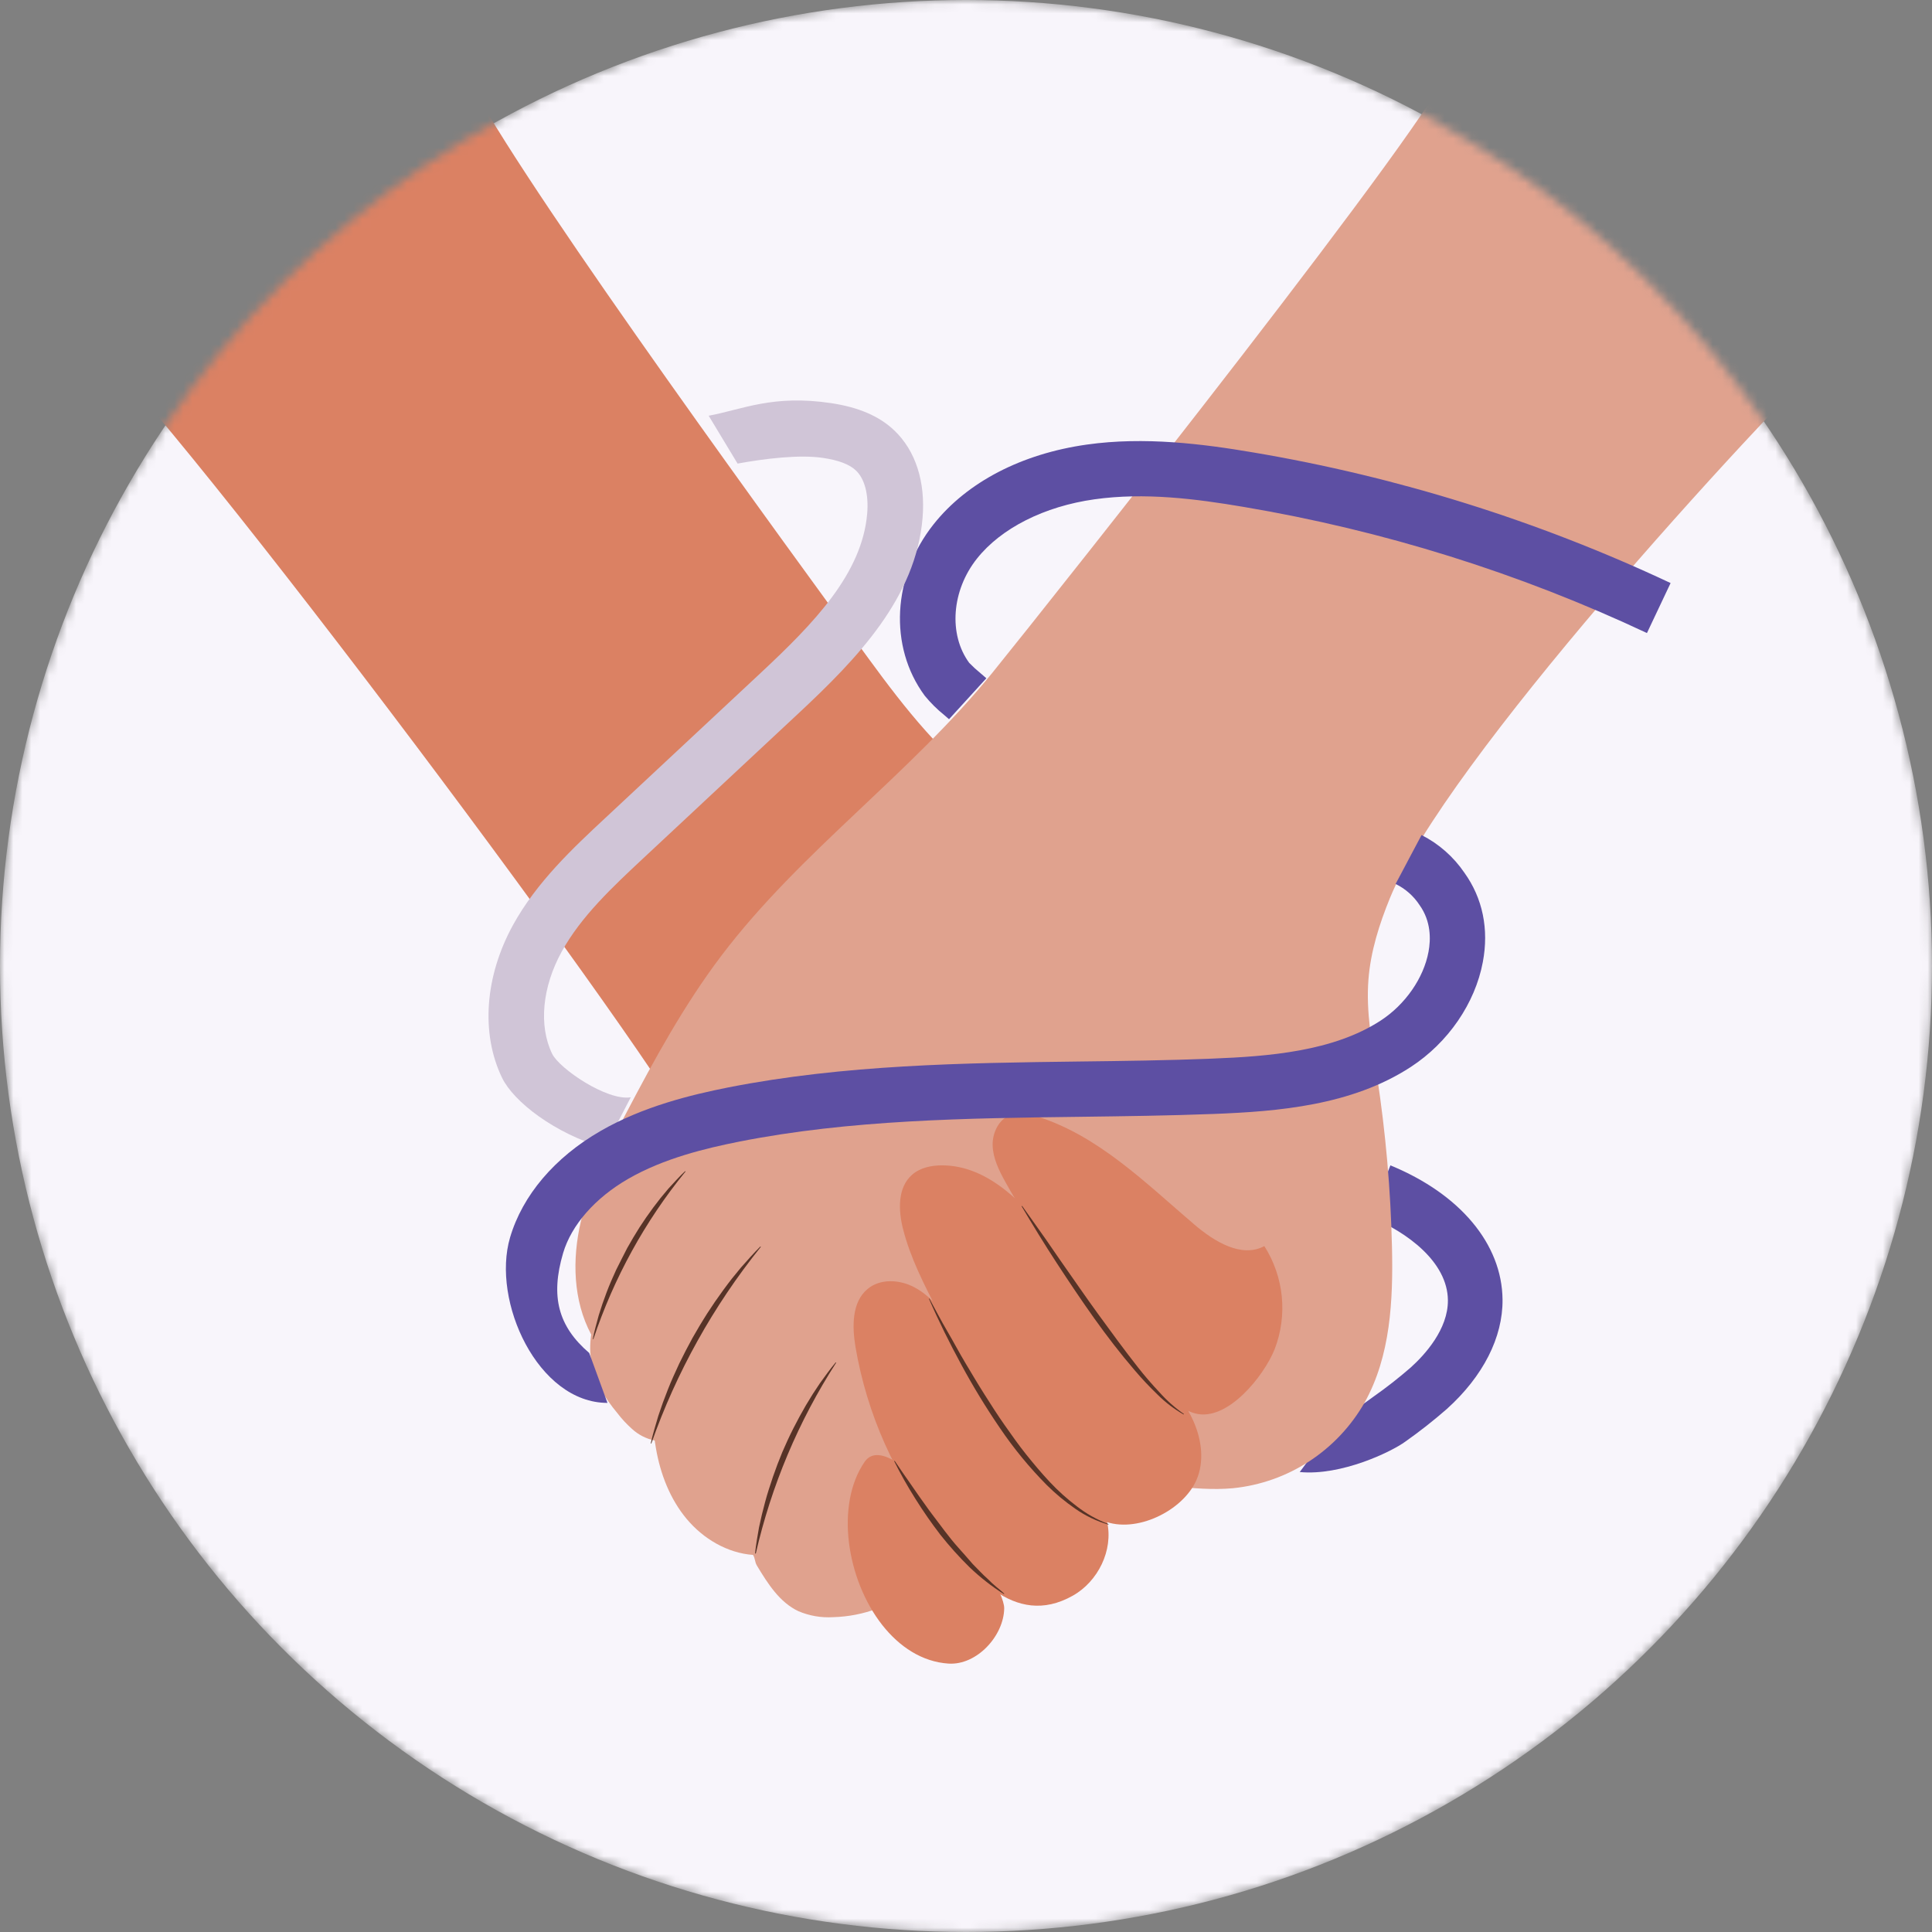 <svg width="216" height="216" viewBox="0 0 216 216" fill="none" xmlns="http://www.w3.org/2000/svg">
<rect x="0" y="0" width="216" height="216" fill="#808080" stroke="none"/>
<mask id="mask0_28_11137" style="mask-type:alpha" maskUnits="userSpaceOnUse" x="0" y="0" width="216" height="216">
<circle cx="108" cy="108" r="108" fill="#F8F5FB"/>
</mask>
<g mask="url(#mask0_28_11137)">
<circle cx="108" cy="108" r="108" fill="#F8F5FB"/>
<path d="M50.347 61.617L50.308 64.082L52.026 65.808L49.729 66.534L48.658 68.743L47.277 66.722L44.9 66.362L46.344 64.391L45.945 61.96L48.216 62.759L50.347 61.617Z" fill="#D0C5D7"/>
<path d="M145.312 164.575L148.712 159.986C150.254 158.615 151.872 157.333 153.557 156.147C154.997 155.135 156.384 154.049 157.714 152.893C159.291 151.475 161.908 148.614 161.877 145.363C161.836 141.104 157.351 137.761 153.166 136.049L155.449 130.289C163.239 133.489 167.926 139.085 167.986 145.296C168.024 149.523 165.819 153.859 161.773 157.513C160.288 158.812 158.737 160.032 157.127 161.167C155.575 162.31 149.946 165.02 145.312 164.575Z" fill="#5D4FA3"/>
<path d="M9 37C20.125 46.989 74.443 119.68 78.163 128.343L110.978 88.537C105.441 84.638 101.187 79.207 97.189 73.741C88.625 62.025 59.931 22.751 53 10" fill="#DB8163"/>
<path d="M207 37C195.231 48.532 161.631 85.135 155.402 100.392C154.207 103.317 153.236 106.37 152.993 109.519C152.712 113.129 153.392 116.733 153.951 120.311C154.921 126.635 155.48 133.016 155.625 139.413C155.763 145.377 155.469 151.614 152.558 156.817C151.041 159.471 148.915 161.724 146.355 163.388C143.795 165.052 140.876 166.08 137.84 166.385C133.393 166.792 128.943 165.607 124.48 165.745C114.637 166.046 105.74 173.631 98.095 179.839C96.512 180.43 94.842 180.755 93.153 180.801C91.821 180.883 90.488 180.654 89.259 180.131C87.154 179.141 85.831 177.037 84.627 175.041C84.371 174.618 84.448 174.269 84.192 173.843C81.317 173.635 78.624 172.036 76.768 169.816C74.912 167.596 73.829 164.793 73.337 161.936C73.285 161.638 73.241 161.353 73.196 161.052C72.24 160.857 71.356 160.403 70.64 159.738C70.041 159.202 69.494 158.61 69.008 157.97C68.326 157.158 67.715 156.287 67.184 155.369C66.153 153.49 65.771 151.322 66.097 149.202C64.062 145.393 63.957 140.781 64.938 136.571C65.919 132.362 67.906 128.467 69.909 124.642C73.129 118.495 76.467 112.376 80.652 106.847C89.486 95.183 101.769 86.566 110.967 75.191C117.771 66.792 161.562 11.594 162 7.5" fill="#E0A28E"/>
<path d="M98.635 181.676C94.64 176.587 93.361 168.234 96.669 163.432C99.829 158.842 112.322 176.629 112.271 179.816C112.224 182.912 109.195 186.195 106.047 185.992C103.09 185.799 100.55 184.109 98.635 181.676Z" fill="#DB8163"/>
<path d="M95.651 150.632C95.264 148.328 95.216 145.57 97.014 144.093C98.437 142.926 100.577 143.052 102.206 143.909C103.834 144.766 105.062 146.214 106.249 147.626L120.363 164.434C121.799 166.147 123.283 167.951 123.776 170.142C124.489 173.32 122.762 176.814 119.937 178.401C113.316 182.127 108.472 175.744 104.778 171.076C100.076 165.15 96.936 158.116 95.651 150.632Z" fill="#DB8163"/>
<path d="M112.92 160.324C109.747 156.06 107.298 151.315 104.852 146.595C103.326 143.636 101.787 140.645 100.964 137.423C100.425 135.319 100.335 132.758 101.98 131.331C102.877 130.549 104.126 130.286 105.32 130.289C110.596 130.289 114.63 134.758 117.937 138.84L129.771 153.46C131.171 155.191 132.588 156.948 133.472 158.99C134.356 161.032 134.653 163.424 133.766 165.463C132.268 168.913 126.989 171.507 123.368 170.032C119.251 168.339 115.495 163.796 112.92 160.324Z" fill="#DB8163"/>
<path d="M123.413 147.842C119.459 142.797 115.487 137.726 112.389 132.124C111.685 130.845 111.01 129.487 110.978 128.032C110.945 126.577 111.74 125.004 113.148 124.576C114.036 124.307 114.996 124.525 115.884 124.8C122.767 126.935 128.067 132.246 133.532 136.907C135.742 138.791 138.791 140.686 141.355 139.315C142.435 141.014 143.102 142.938 143.303 144.935C143.504 146.932 143.235 148.948 142.515 150.825C141.346 153.786 137.215 159.013 133.594 158.015C129.637 156.922 125.777 150.841 123.413 147.842Z" fill="#DB8163"/>
<path d="M66.278 149.706C66.447 148.81 66.7 147.943 66.936 147.063L67.355 145.766C67.502 145.338 67.662 144.915 67.819 144.486C67.976 144.057 68.154 143.644 68.329 143.225L68.883 141.982L69.498 140.758L70.113 139.554L70.789 138.377C71.029 137.992 71.257 137.601 71.499 137.22L72.253 136.094C72.511 135.722 72.774 135.355 73.043 134.993C73.317 134.634 73.587 134.274 73.867 133.921L74.734 132.883C75.349 132.221 75.939 131.549 76.594 130.938L76.644 130.975C72.116 136.524 68.622 142.879 66.337 149.724L66.278 149.706Z" fill="#573327"/>
<path d="M72.755 161.373C72.979 160.341 73.296 159.336 73.592 158.32L74.107 156.821C74.288 156.325 74.486 155.835 74.674 155.338C74.862 154.842 75.076 154.358 75.29 153.875L75.95 152.427L76.665 151.005L77.414 149.599L78.215 148.222C78.495 147.77 78.766 147.312 79.053 146.864L79.936 145.535C80.24 145.096 80.55 144.663 80.863 144.231C81.176 143.799 81.499 143.379 81.829 142.95L82.841 141.713C83.553 140.913 84.246 140.112 85.011 139.359L85.064 139.398C79.748 146.012 75.609 153.444 72.817 161.385L72.755 161.373Z" fill="#573327"/>
<path d="M84.418 173.671C84.511 172.698 84.694 171.725 84.858 170.768L85.179 169.335C85.294 168.858 85.423 168.388 85.545 167.911C85.667 167.434 85.814 166.97 85.959 166.503L86.418 165.105L86.916 163.727L87.458 162.361L88.055 161.021C88.267 160.577 88.47 160.133 88.698 159.695L89.378 158.397C89.614 157.965 89.853 157.539 90.097 157.119C90.354 156.701 90.601 156.279 90.861 155.867L91.67 154.645C92.245 153.856 92.804 153.059 93.436 152.312L93.487 152.348C89.278 158.876 86.235 166.1 84.498 173.691L84.418 173.671Z" fill="#573327"/>
<path d="M106.103 80.408C105.959 80.277 105.783 80.127 105.591 79.965C104.778 79.314 104.036 78.579 103.379 77.772C99.346 72.304 99.762 64.423 104.386 58.604C108.13 53.896 114.209 50.736 121.506 49.705C127.959 48.792 134.521 49.635 140.088 50.579C156.245 53.303 171.952 58.217 186.775 65.186L184.131 70.775C169.815 64.047 154.645 59.303 139.043 56.673C133.69 55.766 127.963 55.035 122.363 55.824C116.764 56.612 111.942 59.035 109.227 62.45C106.381 66.028 106.03 70.931 108.357 74.107C108.761 74.522 109.188 74.913 109.637 75.279C109.873 75.483 110.091 75.671 110.276 75.831L106.103 80.408Z" fill="#5D4FA3"/>
<path d="M67.588 128.343C62.041 126.747 57.431 123.184 56.131 120.499C53.739 115.548 54.205 109.166 57.351 103.426C60.003 98.609 64.073 94.807 67.662 91.461L85.043 75.237C90.995 69.679 96.385 64.134 96.953 57.411C97.133 55.281 96.671 53.525 95.688 52.596C94.966 51.913 93.762 51.453 91.996 51.192C89.386 50.809 85.576 51.259 82.462 51.83L79.232 46.48C83.03 45.771 86.401 44.098 92.908 45.069C95.984 45.528 98.295 46.521 99.971 48.111C102.359 50.374 103.486 53.857 103.143 57.921C102.391 66.822 95.887 73.58 89.29 79.738L71.91 95.962C68.5 99.155 64.975 102.437 62.802 106.389C60.629 110.341 60.202 114.654 61.73 117.814C62.526 119.462 67.849 123.104 70.519 122.68L67.588 128.343Z" fill="#D0C5D7"/>
<path d="M114.273 134.82C115.008 135.824 115.699 136.853 116.427 137.856C117.156 138.859 117.828 139.898 118.544 140.908C119.97 142.931 121.358 144.97 122.812 146.967C124.266 148.964 125.714 150.951 127.234 152.88C127.994 153.851 128.797 154.776 129.629 155.66C130.444 156.576 131.36 157.39 132.359 158.084L132.331 158.142C131.266 157.534 130.282 156.783 129.407 155.909C128.519 155.055 127.672 154.155 126.871 153.213C125.258 151.339 123.744 149.365 122.309 147.352C120.874 145.339 119.495 143.274 118.141 141.203C116.787 139.131 115.483 136.995 114.22 134.866L114.273 134.82Z" fill="#573327"/>
<path d="M103.91 145.188C104.571 146.398 105.194 147.614 105.893 148.802C106.592 149.99 107.224 151.2 107.927 152.376C108.629 153.551 109.322 154.726 110.06 155.888C110.798 157.051 111.523 158.194 112.306 159.308C113.089 160.423 113.875 161.543 114.718 162.597C115.562 163.651 116.441 164.702 117.368 165.688C118.294 166.677 119.303 167.585 120.384 168.403C121.459 169.242 122.656 169.913 123.935 170.392L123.919 170.453C122.588 170.066 121.33 169.462 120.198 168.664C119.063 167.879 118 166.995 117.022 166.024C115.08 164.061 113.325 161.923 111.78 159.637C110.228 157.364 108.795 155.013 107.487 152.593C106.175 150.175 104.95 147.713 103.853 145.194L103.91 145.188Z" fill="#573327"/>
<path d="M100.03 163.328C100.498 163.997 100.931 164.682 101.409 165.338C101.634 165.675 101.865 166.004 102.099 166.334L102.789 167.327C103.264 167.961 103.709 168.646 104.2 169.283C104.691 169.92 105.163 170.567 105.647 171.201C106.131 171.836 106.638 172.47 107.168 173.06C107.697 173.649 108.229 174.252 108.752 174.861C109.32 175.419 109.853 176.028 110.459 176.554C110.74 176.844 111.037 177.119 111.347 177.378C111.668 177.632 111.97 177.898 112.275 178.174L112.242 178.228C110.862 177.352 109.572 176.343 108.393 175.216C107.232 174.074 106.144 172.863 105.134 171.588C104.146 170.301 103.22 168.968 102.356 167.59C101.488 166.218 100.69 164.804 99.966 163.353L100.03 163.328Z" fill="#573327"/>
<path d="M67.915 156.846C60.138 156.846 54.922 145.477 57.028 138.345C58.419 133.635 62.011 129.398 67.148 126.442C71.91 123.694 77.274 122.4 81.41 121.578C94.387 119.022 107.77 118.84 120.709 118.677C125.561 118.619 130.576 118.555 135.473 118.357C141.833 118.108 149.067 117.555 154.366 114.098C157.109 112.308 159.161 109.362 159.71 106.41C159.969 105.029 160.004 103 158.704 101.182C158.04 100.17 157.116 99.356 156.028 98.827L158.931 93.359C160.86 94.337 162.509 95.788 163.725 97.577C165.764 100.424 166.477 103.872 165.783 107.554C164.917 112.174 161.909 116.558 157.738 119.281C151.119 123.601 142.891 124.262 135.703 124.54C130.726 124.732 125.669 124.796 120.776 124.86C108.115 125.017 95.023 125.18 82.605 127.643C78.936 128.372 74.212 129.5 70.232 131.797C66.534 133.932 63.881 136.955 62.954 140.105C61.529 144.947 62.401 148.283 65.876 151.264L67.915 156.846Z" fill="#5D4FA3"/>
</g>
</svg>
